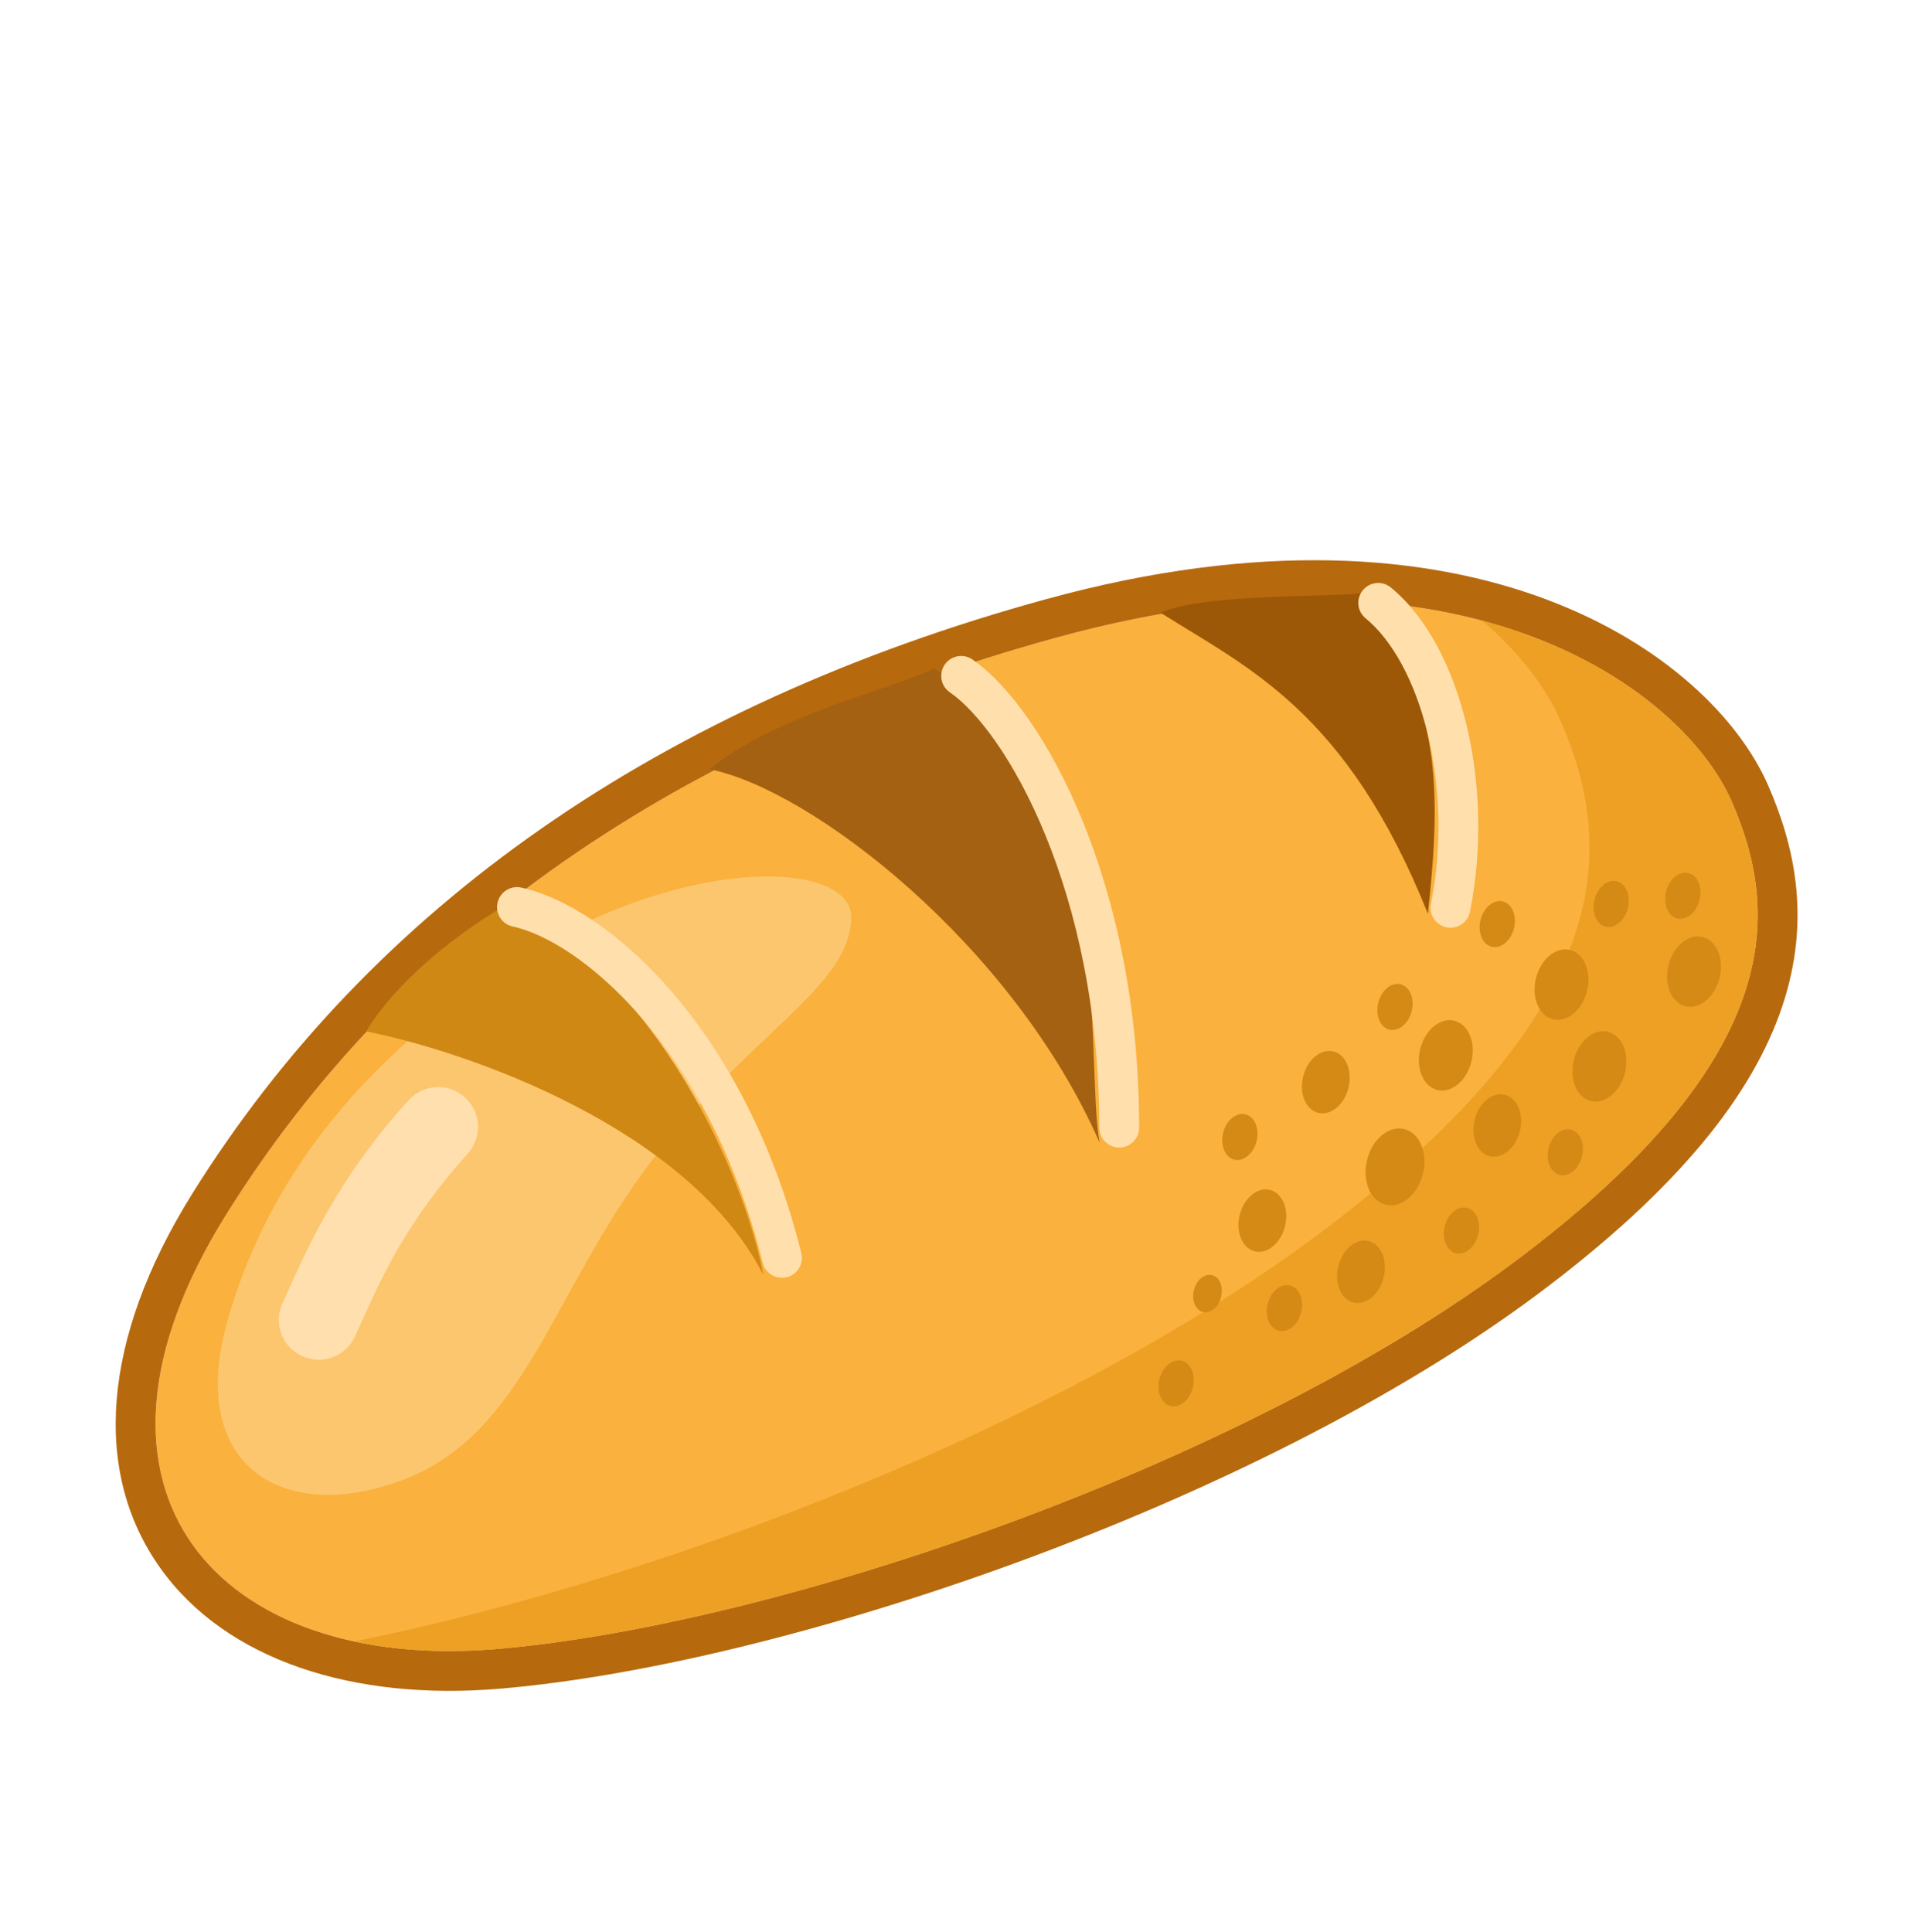 <svg width="96" height="97" viewBox="0 0 96 97" fill="none" xmlns="http://www.w3.org/2000/svg">
<path d="M53.079 32.003C34.016 37.23 20.01 47.099 11.343 61.001C2.677 74.902 11.008 83.964 24.92 82.791C38.832 81.617 62.13 73.74 76.042 63.347C89.954 52.955 89.284 45.58 86.937 40.217C84.591 34.853 73.863 26.304 53.079 32.003Z" fill="#FAB13D"/>
<path fill-rule="evenodd" clip-rule="evenodd" d="M9.646 59.943C18.625 45.54 33.093 35.41 52.55 30.075C73.987 24.197 85.91 32.879 88.769 39.415C90.062 42.369 90.972 46.089 89.483 50.532C88.023 54.889 84.356 59.633 77.239 64.95C70.077 70.3 60.583 74.948 51.17 78.403C41.76 81.858 32.276 84.177 25.088 84.784C17.763 85.401 11.346 83.37 8.034 78.707C4.644 73.932 5.086 67.258 9.646 59.943ZM11.343 61.001C20.01 47.099 34.016 37.23 53.079 32.003C73.863 26.304 84.591 34.853 86.937 40.217C89.284 45.58 89.954 52.955 76.042 63.347C62.13 73.74 38.832 81.617 24.92 82.791C11.008 83.964 2.677 74.902 11.343 61.001Z" fill="#B7690D"/>
<path d="M26.3 47.984C18.469 52.776 13.493 58.987 11.42 66.308C9.347 73.629 14.234 76.597 20.29 74.278C26.346 71.96 27.744 64.861 32.61 58.428C37.476 51.996 42.74 49.557 42.74 46.03C42.74 43.309 34.838 42.759 26.3 47.984Z" fill="#FCC66F"/>
<path fill-rule="evenodd" clip-rule="evenodd" d="M23.343 55.098C24.162 55.84 24.224 57.105 23.482 57.923C20.463 61.254 19.168 64.119 18.17 66.329C18.048 66.599 17.93 66.858 17.815 67.108C17.351 68.11 16.162 68.546 15.16 68.082C14.157 67.618 13.721 66.43 14.185 65.427C14.293 65.195 14.405 64.946 14.524 64.681C15.538 62.432 17.062 59.05 20.518 55.237C21.26 54.419 22.525 54.356 23.343 55.098Z" fill="#FFDFAD"/>
<path fill-rule="evenodd" clip-rule="evenodd" d="M17.782 82.412C33.136 79.327 53.27 71.625 66.173 61.986C81.71 50.381 80.961 42.144 78.341 36.154C77.668 34.617 76.379 32.845 74.441 31.168C81.537 33.066 85.599 37.159 86.937 40.217C89.284 45.58 89.954 52.955 76.042 63.347C62.13 73.74 38.832 81.617 24.92 82.791C22.321 83.01 19.917 82.872 17.782 82.412Z" fill="#EDA024"/>
<path d="M38.329 64.018C34.575 56.643 23.468 52.788 18.383 51.782C20.261 48.698 24.082 46.139 25.758 45.245C33.938 50.34 37.547 59.883 38.329 64.018Z" fill="#D08814"/>
<path d="M55.213 57.37C50.829 47.391 40.718 39.628 35.634 38.622C38.884 35.9 45.221 34.451 46.898 33.557C56.272 38.622 54.431 53.236 55.213 57.37Z" fill="#A56112"/>
<path d="M71.694 45.879C67.611 35.674 62.64 33.532 58.263 30.758C60.581 29.777 66.557 30.005 68.443 29.777C72.374 35.22 72.374 39.605 71.694 45.879Z" fill="#9C5807"/>
<path fill-rule="evenodd" clip-rule="evenodd" d="M24.98 45.328C25.096 44.788 25.628 44.445 26.168 44.562C28.385 45.04 31.198 46.843 33.78 49.854C36.384 52.892 38.817 57.229 40.233 62.911C40.366 63.447 40.04 63.99 39.504 64.124C38.968 64.257 38.425 63.931 38.292 63.395C36.949 58.003 34.656 53.949 32.262 51.156C29.844 48.336 27.385 46.87 25.746 46.517C25.206 46.4 24.863 45.868 24.98 45.328Z" fill="#FFDFAC"/>
<path fill-rule="evenodd" clip-rule="evenodd" d="M47.435 33.367C47.749 32.912 48.372 32.798 48.827 33.112C50.644 34.367 52.723 37.219 54.344 41.182C55.98 45.186 57.196 50.436 57.196 56.614C57.196 57.166 56.748 57.614 56.196 57.614C55.644 57.614 55.196 57.166 55.196 56.614C55.196 50.696 54.031 45.703 52.492 41.939C50.937 38.135 49.048 35.695 47.69 34.758C47.236 34.444 47.122 33.821 47.435 33.367Z" fill="#FFDFAC"/>
<path fill-rule="evenodd" clip-rule="evenodd" d="M68.426 29.634C68.777 29.207 69.407 29.145 69.834 29.496C71.653 30.99 72.941 33.53 73.63 36.384C74.324 39.261 74.442 42.583 73.808 45.772C73.701 46.313 73.174 46.665 72.633 46.558C72.091 46.45 71.739 45.924 71.847 45.382C72.422 42.485 72.314 39.457 71.685 36.853C71.051 34.226 69.92 32.155 68.564 31.041C68.137 30.691 68.076 30.06 68.426 29.634Z" fill="#FFDFAC"/>
<path d="M71.442 58.928C71.185 59.977 70.349 60.673 69.575 60.483C68.802 60.293 68.383 59.29 68.639 58.242C68.896 57.193 69.732 56.497 70.506 56.687C71.279 56.876 71.698 57.88 71.442 58.928Z" fill="#D48A15"/>
<path d="M64.52 61.561C64.311 62.413 63.633 62.978 63.004 62.824C62.376 62.67 62.035 61.855 62.244 61.004C62.453 60.152 63.131 59.587 63.76 59.741C64.388 59.895 64.729 60.71 64.52 61.561Z" fill="#D48A15"/>
<path d="M69.472 64.132C69.263 64.983 68.584 65.549 67.956 65.395C67.327 65.241 66.987 64.425 67.195 63.574C67.404 62.722 68.083 62.157 68.711 62.311C69.34 62.465 69.68 63.28 69.472 64.132Z" fill="#D48A15"/>
<path d="M67.706 54.609C67.497 55.461 66.818 56.027 66.19 55.873C65.561 55.718 65.221 54.903 65.43 54.052C65.638 53.2 66.317 52.635 66.945 52.789C67.574 52.943 67.914 53.758 67.706 54.609Z" fill="#D48A15"/>
<path d="M76.315 56.785C76.107 57.636 75.428 58.202 74.799 58.048C74.171 57.894 73.83 57.079 74.039 56.227C74.248 55.376 74.927 54.81 75.555 54.964C76.184 55.118 76.524 55.933 76.315 56.785Z" fill="#D48A15"/>
<path d="M73.876 53.3C73.641 54.26 72.876 54.898 72.167 54.724C71.458 54.55 71.074 53.631 71.309 52.671C71.545 51.711 72.31 51.073 73.019 51.247C73.728 51.42 74.112 52.34 73.876 53.3Z" fill="#D48A15"/>
<path d="M81.587 53.855C81.352 54.815 80.586 55.453 79.878 55.279C79.169 55.105 78.785 54.186 79.02 53.226C79.256 52.266 80.021 51.628 80.73 51.801C81.439 51.975 81.822 52.895 81.587 53.855Z" fill="#D48A15"/>
<path d="M79.686 49.748C79.451 50.709 78.685 51.346 77.977 51.172C77.268 50.999 76.884 50.08 77.119 49.119C77.355 48.159 78.12 47.521 78.829 47.695C79.537 47.869 79.921 48.788 79.686 49.748Z" fill="#D48A15"/>
<path d="M86.339 49.096C86.103 50.057 85.338 50.694 84.629 50.521C83.92 50.347 83.537 49.428 83.772 48.467C84.007 47.507 84.772 46.869 85.481 47.043C86.19 47.217 86.574 48.136 86.339 49.096Z" fill="#D48A15"/>
<path d="M79.434 58.056C79.28 58.684 78.779 59.101 78.315 58.988C77.852 58.874 77.6 58.273 77.754 57.644C77.908 57.016 78.409 56.598 78.873 56.712C79.337 56.826 79.588 57.427 79.434 58.056Z" fill="#D48A15"/>
<path d="M74.218 61.987C74.064 62.615 73.563 63.032 73.099 62.919C72.635 62.805 72.384 62.204 72.538 61.575C72.692 60.947 73.193 60.529 73.657 60.643C74.121 60.757 74.372 61.358 74.218 61.987Z" fill="#D48A15"/>
<path d="M59.892 69.66C59.738 70.288 59.237 70.706 58.773 70.592C58.309 70.478 58.058 69.877 58.212 69.248C58.366 68.62 58.867 68.203 59.331 68.316C59.795 68.43 60.046 69.031 59.892 69.66Z" fill="#D48A15"/>
<path d="M65.331 65.879C65.177 66.508 64.676 66.925 64.212 66.812C63.748 66.698 63.497 66.096 63.651 65.468C63.805 64.839 64.306 64.422 64.769 64.536C65.233 64.649 65.484 65.251 65.331 65.879Z" fill="#D48A15"/>
<path d="M61.31 65.113C61.185 65.624 60.778 65.963 60.401 65.871C60.023 65.778 59.819 65.289 59.944 64.778C60.069 64.267 60.477 63.928 60.854 64.02C61.231 64.113 61.435 64.602 61.31 65.113Z" fill="#D48A15"/>
<path d="M63.093 57.289C62.939 57.918 62.438 58.335 61.974 58.221C61.51 58.108 61.259 57.506 61.413 56.878C61.567 56.249 62.068 55.832 62.532 55.946C62.996 56.059 63.247 56.661 63.093 57.289Z" fill="#D48A15"/>
<path d="M70.88 50.761C70.726 51.389 70.225 51.806 69.762 51.693C69.298 51.579 69.047 50.978 69.201 50.349C69.355 49.721 69.856 49.303 70.319 49.417C70.783 49.531 71.034 50.132 70.88 50.761Z" fill="#D48A15"/>
<path d="M76.017 46.601C75.863 47.23 75.362 47.647 74.898 47.533C74.434 47.42 74.183 46.818 74.337 46.19C74.491 45.561 74.992 45.144 75.456 45.258C75.92 45.371 76.171 45.973 76.017 46.601Z" fill="#D48A15"/>
<path d="M81.734 45.59C81.58 46.219 81.079 46.636 80.616 46.523C80.152 46.409 79.9 45.807 80.055 45.179C80.209 44.55 80.709 44.133 81.173 44.247C81.637 44.36 81.888 44.962 81.734 45.59Z" fill="#D48A15"/>
<path d="M85.334 45.179C85.18 45.807 84.679 46.225 84.215 46.111C83.751 45.997 83.5 45.396 83.654 44.767C83.808 44.139 84.309 43.721 84.773 43.835C85.237 43.949 85.488 44.55 85.334 45.179Z" fill="#D48A15"/>
</svg>
